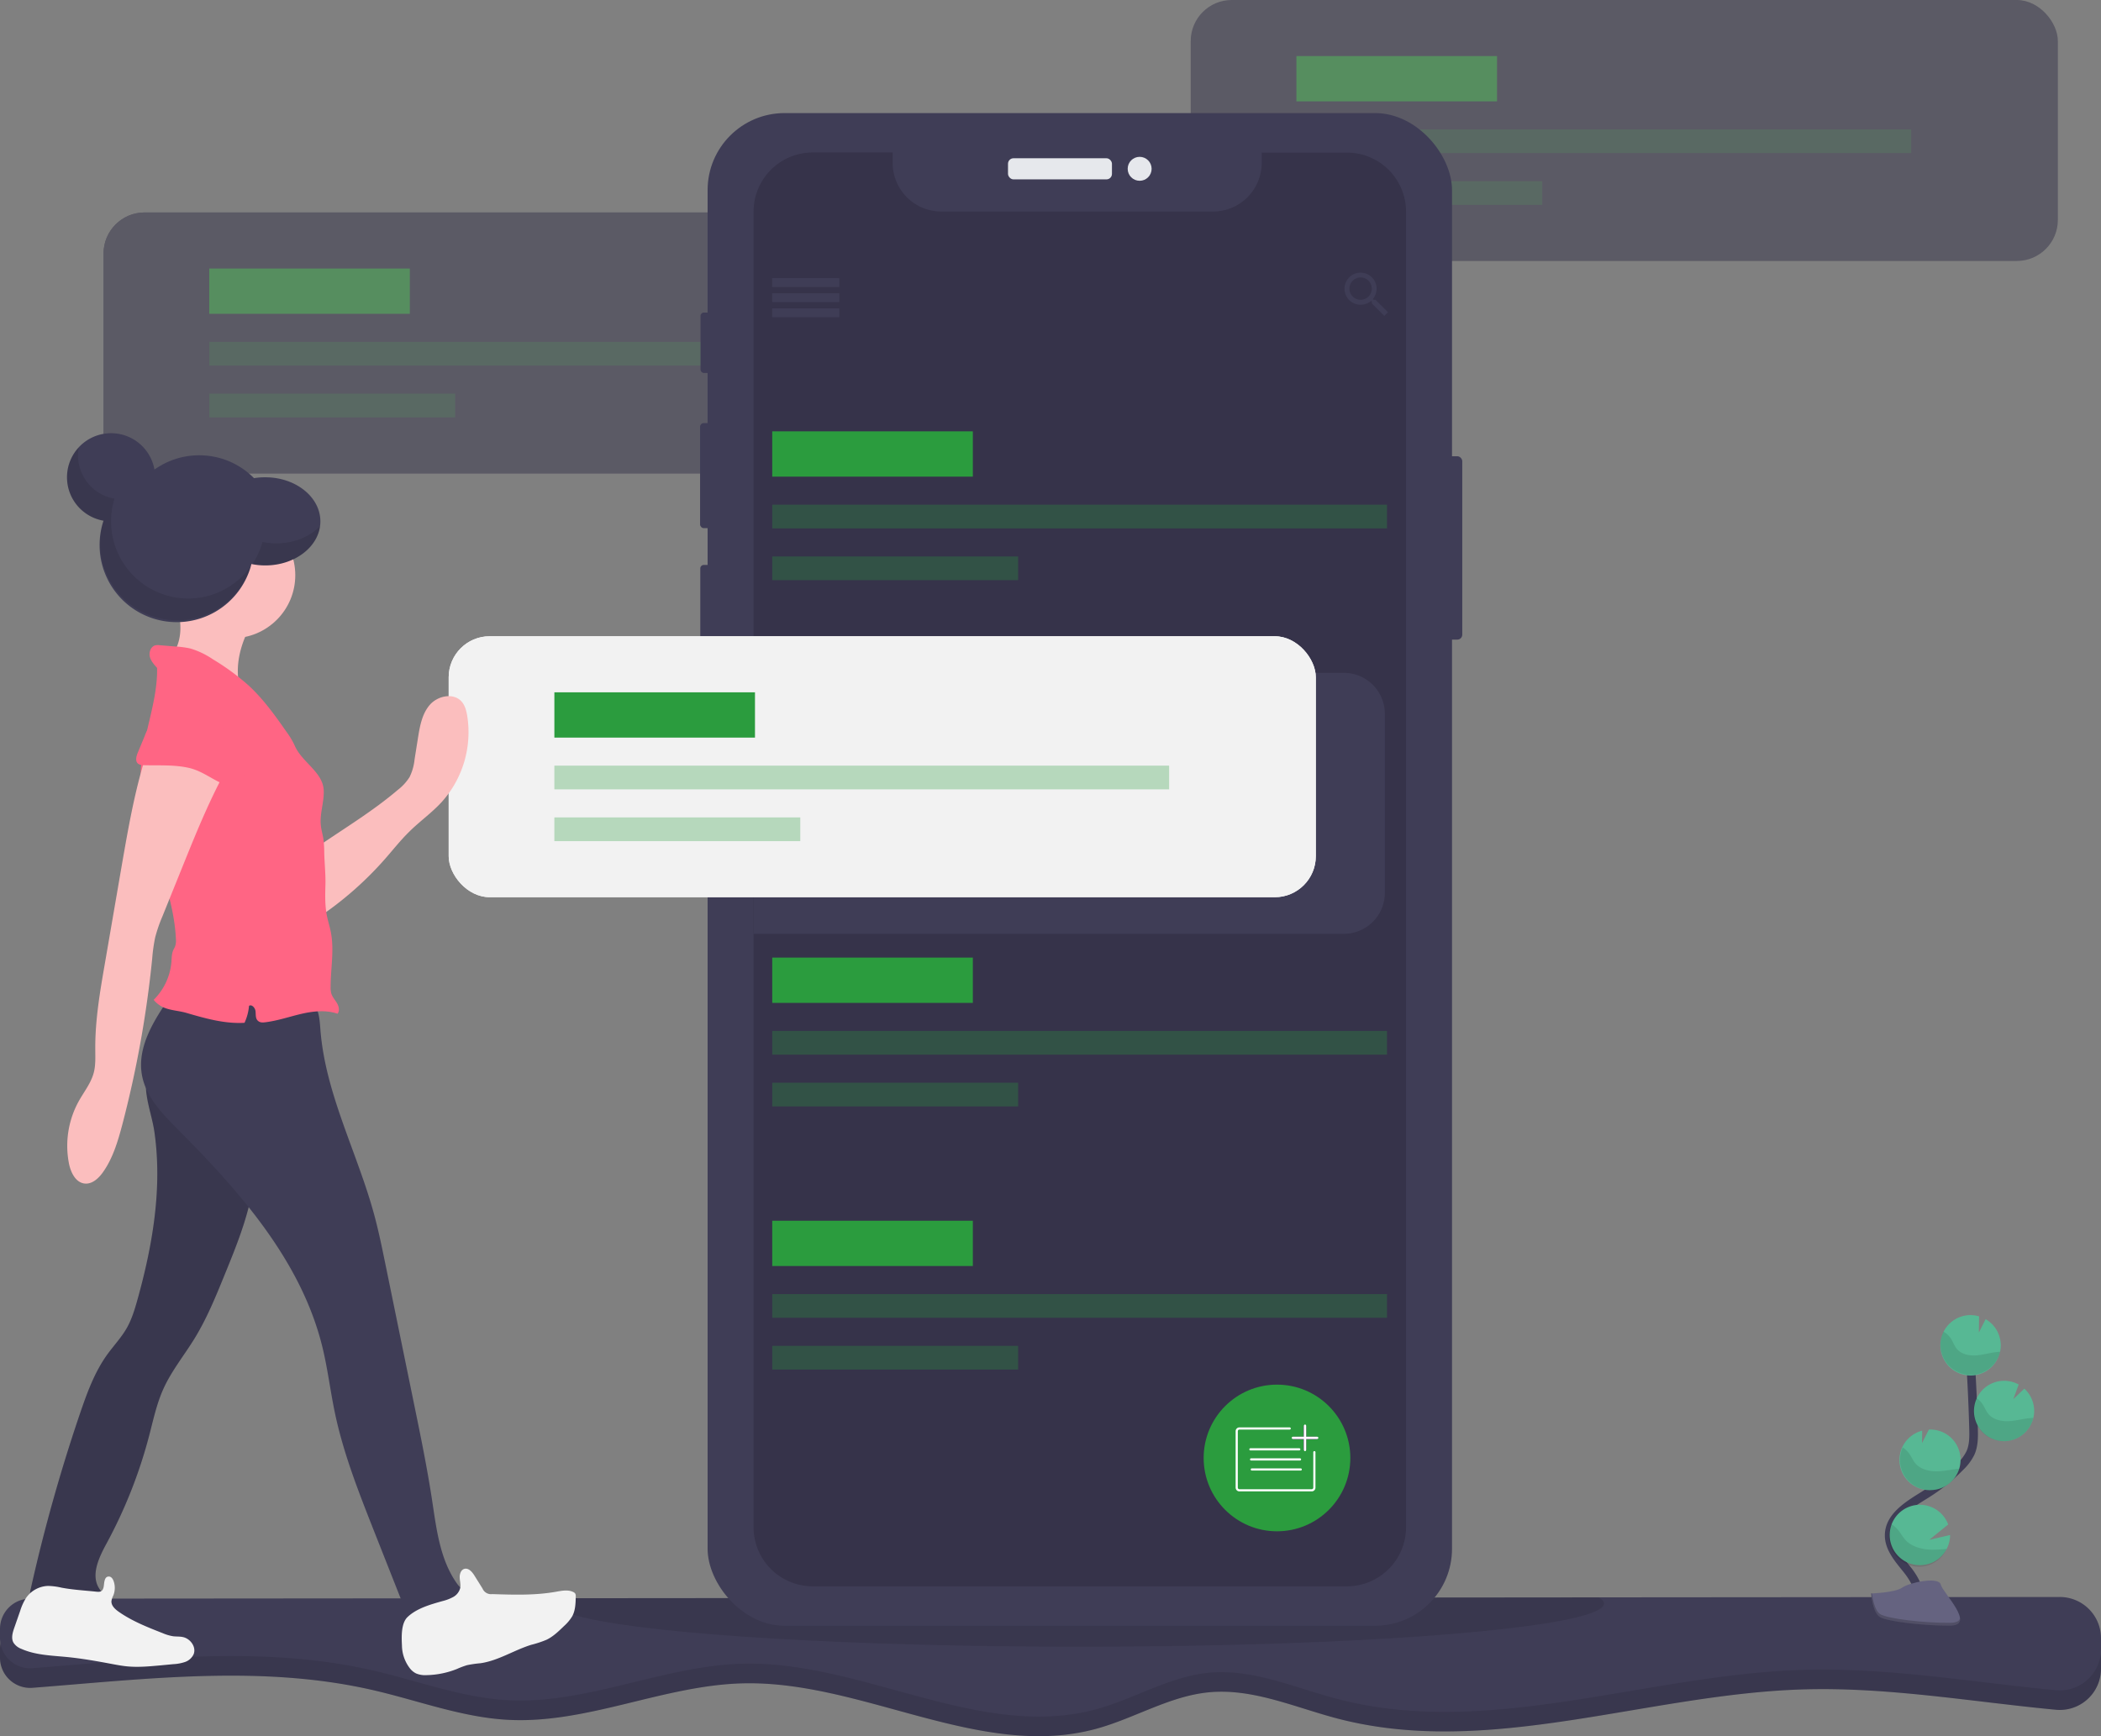 <svg data-name="Layer 1" xmlns="http://www.w3.org/2000/svg" width="974" height="805.02" viewBox="0 0 974 805.02"><rect x="0" y="0" width="974" height="805.02" fill="#808080" stroke="none"/><path d="M974 768.75v5a19.11 19.11 0 01-20.91 19c-39.15-3.72-78.12-10.64-117.4-9.43-72.42 2.21-145.44 31.83-215.54 13.53-19.77-5.16-39.32-14.13-59.66-12.2-18.25 1.73-34.49 12.05-52.17 16.89C454.55 816.3 399.8 779 344.06 780.51c-36.74 1-71.92 18.89-108.62 16.9-21.27-1.14-41.53-8.92-62.28-13.71-51.66-11.94-104.86-5.27-158.09-1.13A14 14 0 010 768.64v-4.28a14 14 0 0114-14l940.92-.76A19.11 19.11 0 01974 768.75z" fill="#3f3d56"/><path d="M974 768.75v5a19.11 19.11 0 01-20.91 19c-39.15-3.72-78.12-10.64-117.4-9.43-72.42 2.21-145.44 31.83-215.54 13.53-19.77-5.16-39.32-14.13-59.66-12.2-18.25 1.73-34.49 12.05-52.17 16.89C454.55 816.3 399.8 779 344.06 780.51c-36.74 1-71.92 18.89-108.62 16.9-21.27-1.14-41.53-8.92-62.28-13.71-51.66-11.94-104.86-5.27-158.09-1.13A14 14 0 010 768.64v-4.28a14 14 0 0114-14l940.92-.76A19.11 19.11 0 01974 768.75z" opacity=".1"/><path d="M974 759.61v5a20.39 20.39 0 01-.11 2.08 19.11 19.11 0 01-20.8 17c-39.15-3.73-78.12-10.65-117.4-9.44-72.42 2.22-145.44 31.84-215.54 13.53-19.77-5.16-39.32-14.13-59.66-12.2-18.25 1.73-34.49 12.05-52.17 16.9-53.77 14.72-108.52-22.58-164.26-21.08-36.74 1-71.92 18.89-108.62 16.91-21.27-1.15-41.53-8.92-62.28-13.72-51.65-11.93-104.86-5.26-158.09-1.12a14 14 0 01-14.86-11.5 13.7 13.7 0 01-.21-2.46v-4.28a14 14 0 0114-14l235.83-.19 481.81-.4 223.28-.18A19.11 19.11 0 01974 759.61z" fill="#3f3d56"/><path d="M743.59 743.51c0 2.21-4.36 4.33-12.4 6.32-32.19 7.95-123.19 13.68-230.6 13.68-105.67 0-195.58-5.55-229-13.31-9-2.09-14-4.34-14-6.69 0-.82.6-1.63 1.78-2.43l481.81-.4c1.59.93 2.41 1.83 2.41 2.83z" opacity=".1"/><g opacity=".5"><rect x="552" width="402" height="121" rx="19.03" fill="#36334a"/><path fill="#2b9c3e" d="M601 26h93v21h-93z"/><path fill="#2b9c3e" opacity=".3" d="M601 60h285v11H601zm0 24h114v11H601z"/></g><g opacity=".5"><rect x="48" y="98.51" width="402" height="121" rx="19.03" fill="#36334a"/><path fill="#36334a" d="M97 124.51h93v21H97zm0 34h285v11H97zm0 24h114v11H97z"/><rect x="48" y="98.51" width="402" height="121" rx="19.03" fill="#36334a"/><path fill="#2b9c3e" d="M97 124.51h93v21H97z"/><path fill="#2b9c3e" opacity=".3" d="M97 158.51h285v11H97zm0 24h114v11H97z"/></g><rect x="667.58" y="211.54" width="10.31" height="85.02" rx="2.29" fill="#3f3d56"/><rect x="324.76" y="144.93" width="5.79" height="27.99" rx="1.5" fill="#3f3d56"/><rect x="324.55" y="196.17" width="6.52" height="48.72" rx="1.69" fill="#3f3d56"/><rect x="324.65" y="261.94" width="6.21" height="49.14" rx="1.61" fill="#3f3d56"/><rect x="328.04" y="52.43" width="345.1" height="701.37" rx="35.69" fill="#3f3d56"/><rect x="467.3" y="73.38" width="48.19" height="9.79" rx="2.54" fill="#e6e8ec"/><circle cx="528.33" cy="78.27" r="5.55" fill="#e6e8ec"/><path d="M651.83 98.11v610a27.41 27.41 0 01-27.41 27.4H376.76a27.41 27.41 0 01-27.41-27.4v-610a27.41 27.41 0 0127.41-27.41h37.06v4.81a22.58 22.58 0 0022.57 22.57h126a22.57 22.57 0 0022.52-22.57v-4.76h39.51a27.41 27.41 0 0127.41 27.36z" fill="#36334a"/><path fill="#3f3d56" d="M358 129h31v4h-31zm0 7h31v4h-31zm0 7h31v4h-31z"/><path fill="#3f3d56" d="M358 129h31v4h-31zm0 7h31v4h-31zm0 7h31v4h-31zm279.66-4h-.91l-.35-.29a7.61 7.61 0 001.78-4.89 7.44 7.44 0 10-7.4 7.48 7.73 7.73 0 004.88-1.78l.34.29v.92l5.74 5.75 1.72-1.72zm-6.88 0a5.18 5.18 0 115.16-5.18 5.15 5.15 0 01-5.16 5.18z"/><path fill="#2b9c3e" d="M358 200h93v21h-93z"/><path fill="#2b9c3e" opacity=".3" d="M358 234h285v11H358zm0 24h114v11H358z"/><path fill="#2b9c3e" d="M358 444h93v21h-93z"/><path fill="#2b9c3e" opacity=".3" d="M358 478h285v11H358zm0 24h114v11H358z"/><path fill="#2b9c3e" d="M358 566h93v21h-93z"/><path fill="#2b9c3e" opacity=".3" d="M358 600h285v11H358zm0 24h114v11H358z"/><circle cx="592" cy="676" r="34" fill="#2b9c3e"/><path d="M609.33 673.32v16.43a1.25 1.25 0 01-1.25 1.25h-33.5a1.25 1.25 0 01-1.25-1.25v-26.17a1.25 1.25 0 011.25-1.25h23.31M579.67 672h22.66M580 676.67h22.67m-22.34 4.66H603" fill="none" stroke="#fff" stroke-linecap="round" stroke-miterlimit="10"/><path fill="none" stroke="#f0f" stroke-miterlimit="10" d="M605 661v11.33m5.67-5.66h-11.34"/><path fill="none" stroke="#fff" stroke-linecap="round" stroke-miterlimit="10" d="M605 661v11.33m5.67-5.66h-11.34"/><path d="M888.6 745.17c3-5.51-.4-12.27-4.29-17.18s-8.61-10-8.51-16.29c.15-9 9.7-14.31 17.33-19.09a84 84 0 0015.56-12.51 22.8 22.8 0 004.78-6.4c1.58-3.52 1.54-7.52 1.44-11.37q-.51-19.26-1.91-38.49" fill="none" stroke="#3f3d56" stroke-miterlimit="10" stroke-width="4"/><path d="M927.51 623.14a14 14 0 00-7-11.5l-3.14 6.22.1-7.53a14.22 14.22 0 00-4.63-.56 14 14 0 1014.68 13.37zm-25.03 94.99a14 14 0 11.68-11.3l-8.77 7.13 9.65-2.23a14 14 0 01-1.56 6.4zm-6.93-27.25a14 14 0 01-4.45-27.53l-.08 5.78 3.18-6.29a14 14 0 0114.67 13.36 13.84 13.84 0 01-.6 4.79 14 14 0 01-12.72 9.89zm34.07-22.67a14 14 0 116.21-26.27l-2.48 6.8 5.1-4.9a14 14 0 014.55 9.67 13.79 13.79 0 01-.35 3.87 14 14 0 01-13.03 10.83z" fill="#57b894"/><path d="M925.62 626.88c-3.24.35-6.39 1.36-9.64 1.56s-6.82-.57-8.88-3.1c-1.1-1.36-1.66-3.08-2.59-4.57a10 10 0 00-3.54-3.33 14 14 0 1026.24 9.32q-.79.03-1.59.12zm4 41.33a14 14 0 01-13.35-20 10.37 10.37 0 012.82 2.82c1 1.51 1.61 3.26 2.78 4.64 2.19 2.57 5.92 3.41 9.31 3.26s6.66-1.12 10-1.43c.47 0 .94-.07 1.42-.08a14 14 0 01-12.98 10.79zm-34.07 22.67a14 14 0 01-13.46-19.76 11.48 11.48 0 013 2.85c1.09 1.54 1.77 3.32 3.05 4.74 2.37 2.63 6.35 3.56 9.93 3.48s6.83-.93 10.28-1.2a14 14 0 01-12.8 9.89zm6.93 27.25a14.017 14.017 0 01-25.59-11.45 13.84 13.84 0 013.08 2.75c1.34 1.62 2.22 3.47 3.76 5 2.87 2.82 7.5 4 11.63 4.09a60 60 0 007.12-.39z" opacity=".1"/><path d="M867.43 738.82s11.08-.34 14.42-2.72 17-5.21 17.86-1.4 16.65 19 4.15 19.06-29.06-1.94-32.4-4-4.03-10.94-4.03-10.94z" fill="#656380"/><path d="M904.08 752.44c-12.51.1-29.06-1.95-32.39-4-2.54-1.55-3.55-7.09-3.89-9.65h-.37s.7 8.94 4 11 19.89 4.07 32.4 4c3.61 0 4.85-1.31 4.78-3.21-.47 1.12-1.84 1.83-4.53 1.86z" opacity=".2"/><path d="M642 331.03v82.94a19 19 0 01-19 19H349.35v-121H623a19 19 0 0119 19.06z" fill="#3f3d56"/><rect x="208" y="295" width="402" height="121" rx="19.03" fill="#f2f2f2"/><rect x="208" y="295" width="402" height="121" rx="19.03" fill="#f2f2f2"/><path fill="#2b9c3e" d="M257 321h93v21h-93z"/><path fill="#2b9c3e" opacity=".3" d="M257 355h285v11H257zm0 24h114v11H257z"/><circle cx="92.34" cy="246.84" r="35.75" fill="#3f3d56"/><path d="M71.6 524.94c3.69 25.89-.81 52.29-7.82 77.48-1.31 4.69-2.72 9.42-5.17 13.63s-5.86 7.83-8.74 11.79c-6 8.26-9.52 18-12.81 27.64a779.65 779.65 0 00-22.82 81.32 5.57 5.57 0 000 3.47c.87 2 3.51 2.26 5.68 2.25l28.06-.15c1-1.92-.85-4-2-5.84-4-6.22-.16-14.3 3.37-20.81a223.74 223.74 0 0019.78-50c1.92-7.33 3.48-14.82 6.6-21.73 3.77-8.38 9.68-15.59 14.48-23.43 5.58-9.11 9.65-19 13.69-28.93 5.64-13.78 11.33-27.73 13.55-42.45 2.09-13.82 1.06-27.9-.3-41.81a2.64 2.64 0 00-3.06-3l-37.65-1.94c-7.76-.4-9.6-2.1-8.42 5.52.82 5.69 2.76 11.23 3.58 16.99z" fill="#3f3d56"/><path d="M71.6 524.94c3.69 25.89-.81 52.29-7.82 77.48-1.31 4.69-2.72 9.42-5.17 13.63s-5.86 7.83-8.74 11.79c-6 8.26-9.52 18-12.81 27.64a779.65 779.65 0 00-22.82 81.32 5.57 5.57 0 000 3.47c.87 2 3.51 2.26 5.68 2.25l28.06-.15c1-1.92-.85-4-2-5.84-4-6.22-.16-14.3 3.37-20.81a223.74 223.74 0 0019.78-50c1.92-7.33 3.48-14.82 6.6-21.73 3.77-8.38 9.68-15.59 14.48-23.43 5.58-9.11 9.65-19 13.69-28.93 5.64-13.78 11.33-27.73 13.55-42.45 2.09-13.82 1.06-27.9-.3-41.81a2.64 2.64 0 00-3.06-3l-37.65-1.94c-7.76-.4-9.6-2.1-8.42 5.52.82 5.69 2.76 11.23 3.58 16.99z" opacity=".1"/><path d="M79 461.99c-7.65 11-15.67 23.66-13.13 36.83 1.93 10 9.55 17.75 16.74 25 28.74 28.86 57 60.92 66.78 100.47 2.52 10.22 3.74 20.71 5.91 31 3.94 18.7 11 36.58 18 54.35l18.72 47.38a28.36 28.36 0 0027.1-18c-2.46-.19-5.67-2.57-7.11-4.57-8-11.07-9.64-25.31-11.69-38.81-2.27-14.92-5.3-29.72-8.34-44.51l-13.4-65.42c-1.55-7.55-3.1-15.11-5.12-22.54-7.82-28.83-22.64-56-24.93-85.81-.34-4.38-.55-9.19-3.52-12.44-3.12-3.43-8.24-4-12.87-4.27-18.73-1.24-34.89-3.07-53.14 1.34z" fill="#3f3d56"/><path d="M28.47 736.13a29.86 29.86 0 00-6.22-.8 12.92 12.92 0 00-10.16 5.55 25.25 25.25 0 00-2.73 6l-2.71 7.78c-.8 2.28-1.58 4.91-.39 7a7.42 7.42 0 003.64 2.85c6.56 2.92 13.95 3.08 21.1 3.78 6.94.68 13.82 1.9 20.67 3.19 2.36.44 4.71.89 7.1 1.13 5.34.54 10.72 0 16.06-.48l5.51-.53a19.84 19.84 0 005.42-1 6.83 6.83 0 004-3.59c1.36-3.37-1.56-7.36-5.13-8-1.45-.29-2.95-.16-4.42-.35a20.88 20.88 0 01-4.84-1.45c-7.05-2.77-14.17-5.57-20.37-9.93-1.72-1.21-3.52-2.9-3.33-5a10.19 10.19 0 01.89-2.59 9.46 9.46 0 00.08-6.69c-.34-.92-1-1.89-1.93-2-2.64-.32-2.32 3.53-2.71 5-.53 2-1.49 2.18-3.37 2-5.4-.58-10.8-.85-16.16-1.87zm157.87 26.83a17.65 17.65 0 003.82 10.75 8.36 8.36 0 002.72 2.19 10.92 10.92 0 004.95.79 40.05 40.05 0 0013.89-2.81 39.7 39.7 0 014.8-1.81 53.88 53.88 0 016.24-.9c8.27-1.19 15.53-6.07 23.52-8.54a49.45 49.45 0 007-2.3c3.16-1.49 5.72-4 8.23-6.43a19.89 19.89 0 003.78-4.52c1.47-2.74 1.56-6 1.62-9.1a2.59 2.59 0 00-.24-1.41 2.1 2.1 0 00-.9-.71c-2.43-1.2-5.31-.6-8-.13-9.72 1.73-19.67 1.41-29.54 1.09a4.29 4.29 0 01-4.54-2.59l-3.75-6c-1.07-1.72-2.77-3.69-4.71-3.1-1.55.47-2.18 2.37-2.12 4s.56 3.25.25 4.84a6.61 6.61 0 01-3.2 4.16 20.44 20.44 0 01-5 1.92c-5.52 1.56-11.94 3.33-16.21 7.39-3.09 2.92-2.8 9.37-2.61 13.22z" fill="#f2f2f2"/><path d="M184.4 366.26a23.17 23.17 0 005.46-5.94 24.21 24.21 0 002.33-8.21l1.57-9.92c.87-5.47 1.89-11.26 5.54-15.43s10.92-5.66 14.63-1.54c1.62 1.79 2.26 4.25 2.66 6.64a48.34 48.34 0 01-11.82 40c-4.49 4.92-10 8.83-14.75 13.48-4.14 4-7.73 8.59-11.55 12.94a159.42 159.42 0 01-31.47 27.5c.14-7.44 1.09-15.42 0-22.81-.81-5.34-3-8.22 2.17-11.71 12-8.16 24.11-15.54 35.23-25zM83.56 293.08c-.39 5.32-2.6 10.76-7 13.83q18.69 6.54 36.87 14.42c-2.34-2.25-3.05-5.7-3.16-8.94-.31-8.47 2.62-16.8 6.9-24.1a5.85 5.85 0 001.13-3.18c-.14-2.36-2.94-3.45-5.24-4a128.86 128.86 0 00-23.92-3.47c-3.45-.11-7.54-1.2-6.76 3.19.74 4.1 1.49 8.1 1.18 12.25z" fill="#fbbebe"/><circle cx="107.66" cy="266.7" r="29.23" fill="#fbbebe"/><path d="M136.6 345.65a35.36 35.36 0 00-3.71-6.22c-5.3-7.61-10.74-15.21-17.54-21.51a109.19 109.19 0 00-16.65-12.23 37.79 37.79 0 00-10.42-5 40.77 40.77 0 00-6.69-.91l-7.59-.62a6.21 6.21 0 00-2 .06c-2.06.52-3 3.08-2.56 5.15s2 3.75 3.38 5.32c.34 15.49-6.55 30.77-7.48 46.24-1.63 27 14.88 52.21 16.2 79.28a8.55 8.55 0 01-.38 3.63c-.22.56-.55 1.07-.8 1.62-.78 1.7-.75 3.63-.89 5.5a27.94 27.94 0 01-8.23 17.62 12.23 12.23 0 004.64 3.54c3.19 1.39 7 1.51 10.39 2.48 8.84 2.58 17.9 5.18 27.09 4.63a23.9 23.9 0 002.09-7.87c1.3-.81 2.8.92 3 2.44s-.09 3.29 1 4.39 2.47.93 3.8.76c5.61-.71 11-2.6 16.5-3.87s11.38-1.88 16.73-.06c1.08-1.37.62-3.4-.26-4.9s-2.13-2.82-2.63-4.49a10.08 10.08 0 01-.32-2.95c0-8.55 1.76-17.19.09-25.58-.49-2.46-1.27-4.86-1.77-7.33-1-4.79-.85-9.73-.72-14.62s-.46-10.18-.56-15.14a48.29 48.29 0 00-.4-6.13c-.34-2.13-1-4.21-1.18-6.36-.54-5.46 1.66-10.88 1.33-16.36-.55-8.32-10.22-12.84-13.46-20.51z" fill="#ff6584"/><path d="M70.63 341.73c-7.08 18.78-10.54 38.7-14 58.48l-8 46.46c-2.27 13.13-4.55 26.34-4.46 39.66 0 3.74.24 7.55-.74 11.16-1.28 4.74-4.46 8.69-6.87 13a42.78 42.78 0 00-4.6 28.93c.82 4.15 3.06 8.86 7.27 9.34 3.46.38 6.45-2.37 8.47-5.21 4.64-6.51 6.94-14.37 9-22.11a500.11 500.11 0 0013.87-77.09 75.06 75.06 0 011.39-9.8 69.54 69.54 0 013.38-9.76q4.59-11.38 9.19-22.76c7.07-17.53 14.18-35.14 23.89-51.36-9.6-2.76-19.59-6-29.19-8.73-2.77-.82-5.74-.33-8.6-.21z" fill="#fbbebe"/><path d="M87.27 355.97c-6.72-1.45-13.67-1-20.53-1.17a4.43 4.43 0 01-2.76-.72c-1.39-1.19-.8-3.42-.1-5.11l3.32-8a11.64 11.64 0 012.66-4.42c1.69-1.5 4.07-1.87 6.31-2.14 7.29-.84 14.79-1.12 21.86.85s13.72 6.45 16.88 13.08c1.32 2.76 1.93 6.24.18 8.75-2.6 3.73-8.43 7.9-12.78 5.86-5.21-2.44-9.2-5.71-15.04-6.98z" fill="#ff6584"/><path d="M123 221.3a29.52 29.52 0 00-16.28 4.69 35.75 35.75 0 00-35.1-8.22A20.43 20.43 0 1048 241.42a35.75 35.75 0 1068.57 20.09 32 32 0 006.41.65c14.1 0 25.54-9.15 25.54-20.43S137.08 221.3 123 221.3z" fill="#3f3d56"/><path d="M128.09 251.94a31.1 31.1 0 01-6.41-.65 35.57 35.57 0 01-4.68 10.29 32.11 32.11 0 006 .58c13.18 0 24-8 25.39-18.24-4.69 4.88-12.04 8.02-20.3 8.02zm-40.86 25.57a35.8 35.8 0 01-34.18-46.28 20.43 20.43 0 01-16.89-20.12 20.09 20.09 0 01.33-3.66 20.43 20.43 0 0011.46 34 35.75 35.75 0 0068.29 21.18 35.68 35.68 0 01-29.01 14.88z" opacity=".1"/></svg>